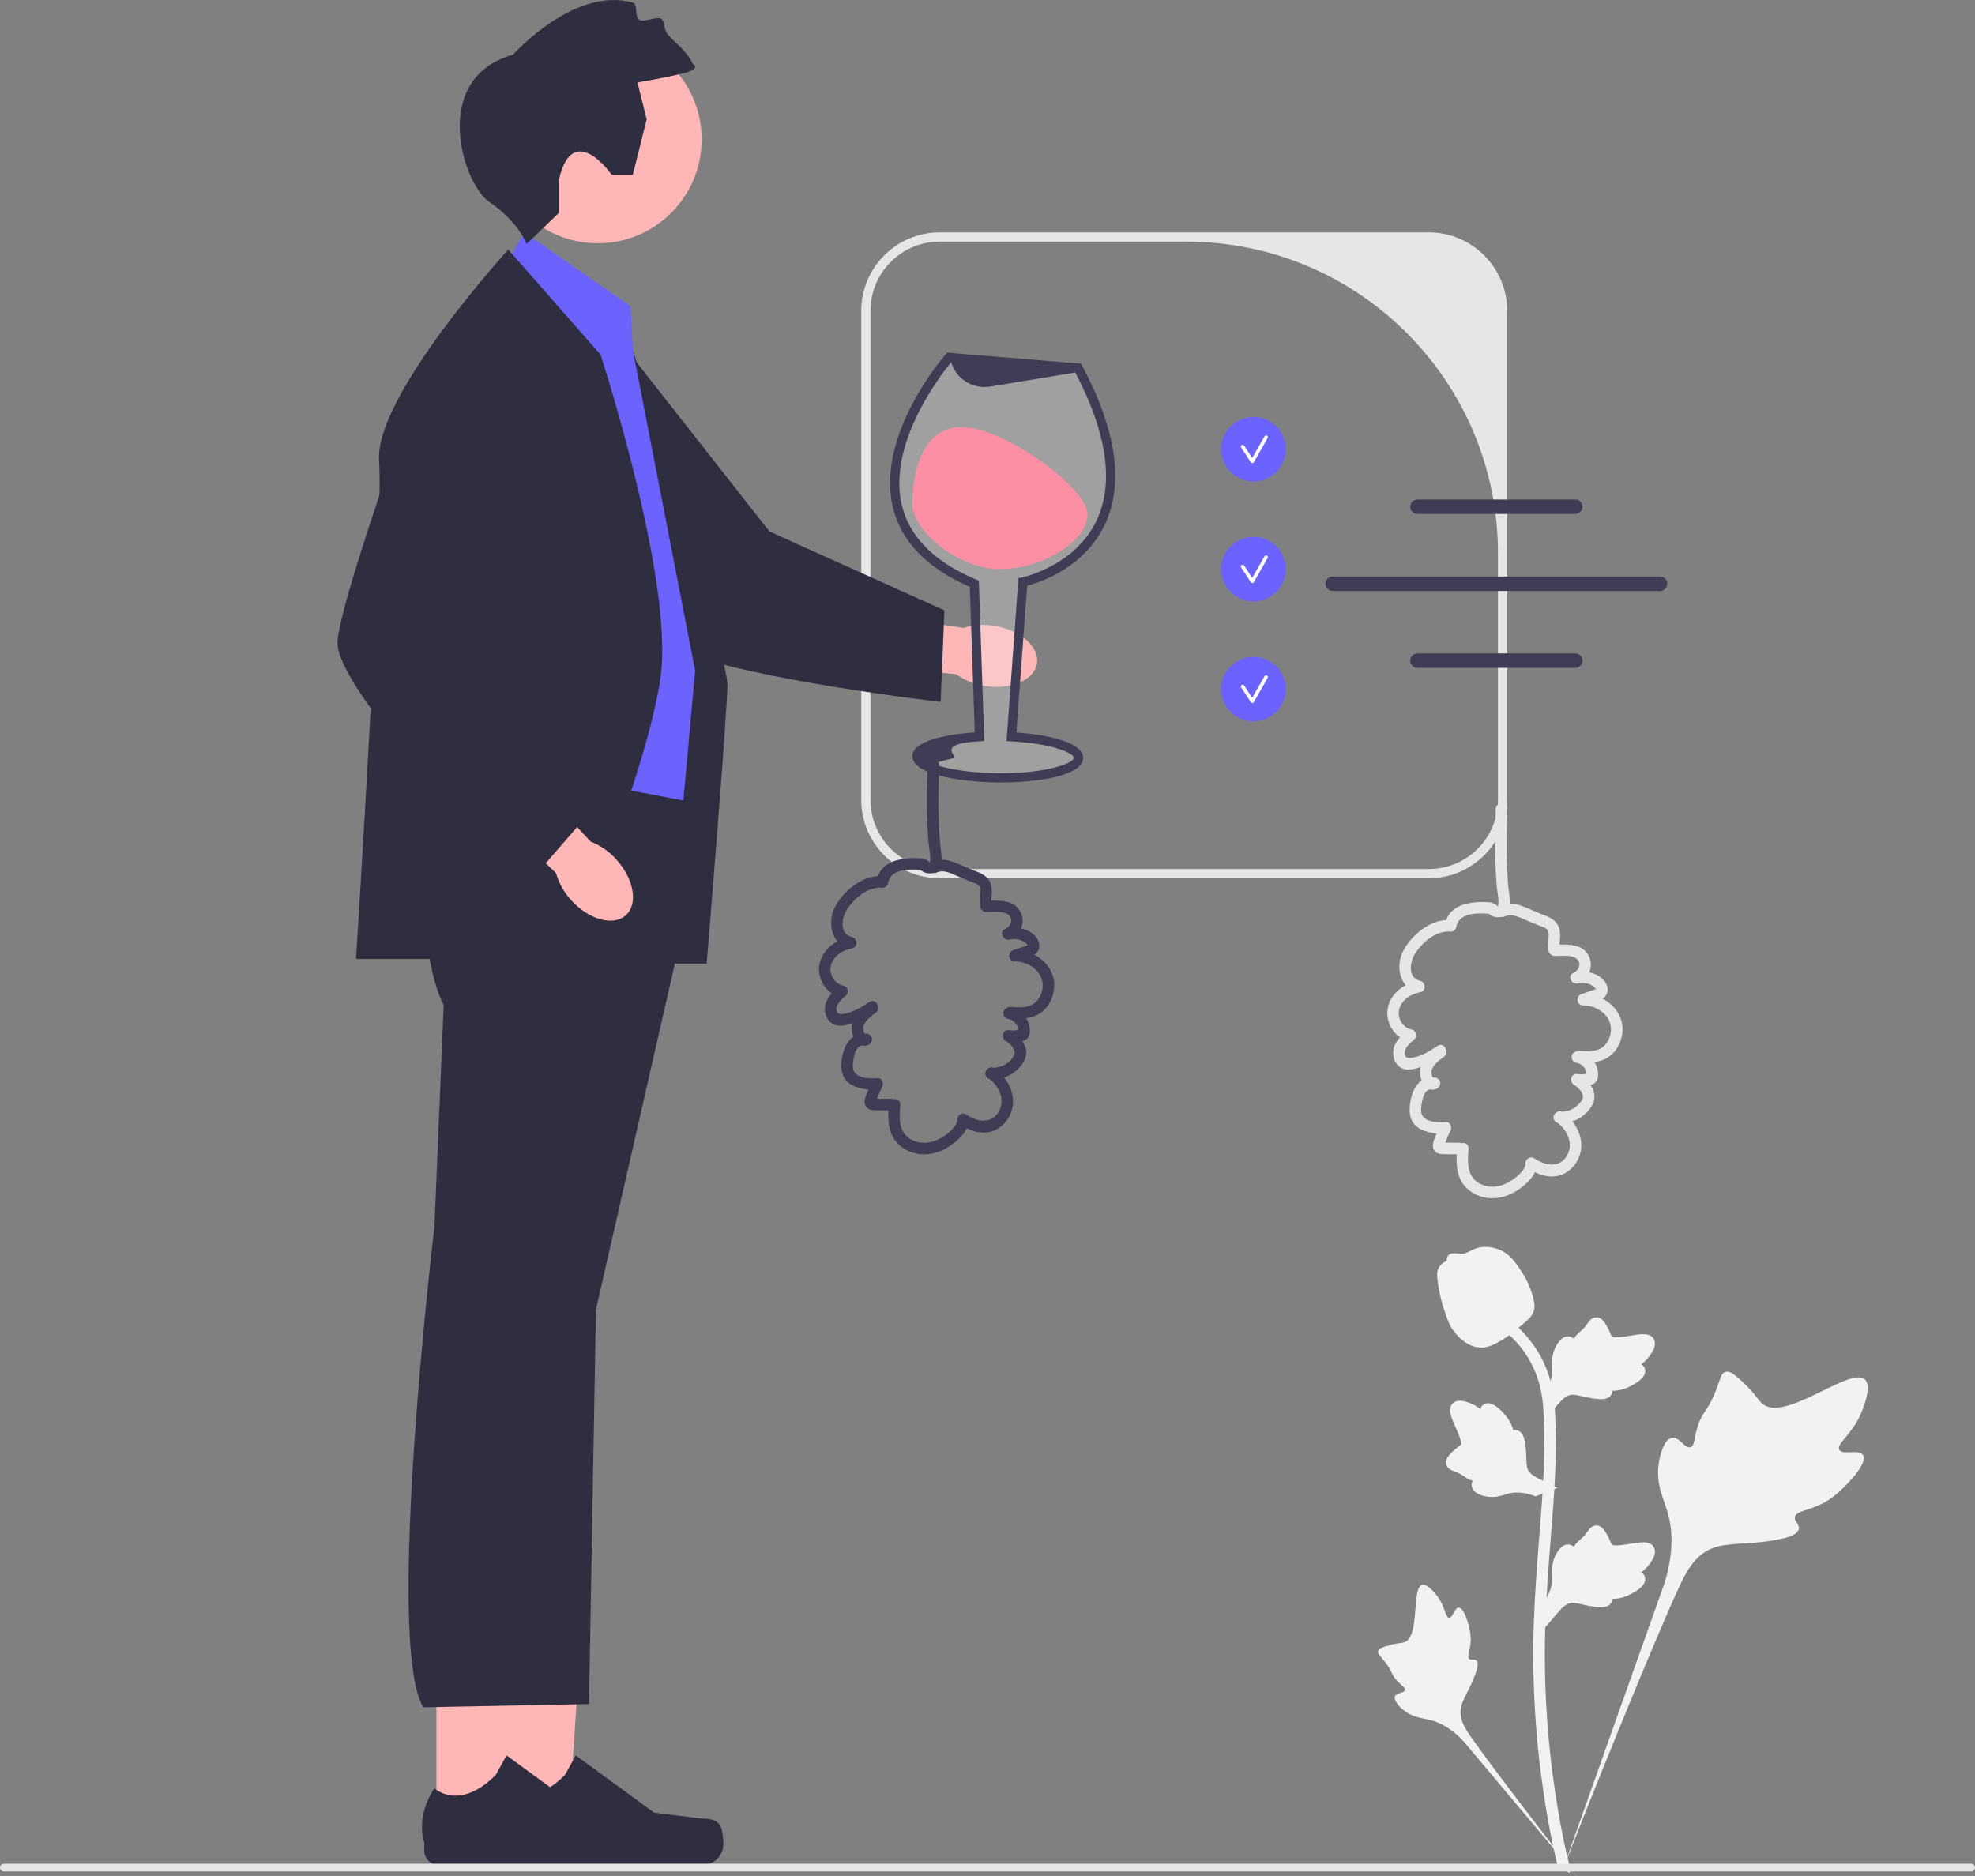 <svg xmlns="http://www.w3.org/2000/svg" width="428.04" height="406.688" viewBox="0 0 428.04 406.688" xmlns:xlink="http://www.w3.org/1999/xlink"><rect x="0" y="0" width="428.04" height="406.688" fill="#808080" stroke="none"/><path d="M326.658,67.372v106c0,9.374-7.626,17-17,17h-106c-9.374,0-17-7.626-17-17V67.372c0-9.374,7.626-17,17-17h106c9.374,0,17,7.626,17,17Zm-17,121c8.284,0,15-6.716,15-15v-53.441c0-37.312-30.247-67.559-67.559-67.559h-53.441c-8.284,0-15,6.716-15,15v106c0,8.284,6.716,15,15,15h106Z" fill="#e6e6e6"/><g><path id="b-247" d="M213.465,148.673c5.642,.914,10.687-1.256,11.268-4.847s-3.521-7.241-9.165-8.155c-2.25-.396-4.561-.247-6.742,.433l-23.954-3.571-1.436,11.277,23.767,2.323c1.855,1.334,4.002,2.205,6.262,2.54l0-0Z" fill="#ffb6b6"/><path d="M127.862,65.65l-13.082,7.251s17.918,54.11,23.992,63.336,65.095,15.894,65.095,15.894l.818-19.833-37.919-17.093-38.904-49.555v0Z" fill="#2f2e41"/></g><g><polygon points="109.589 396.13 123.177 396.128 126.658 343.372 109.586 343.721 109.589 396.13" fill="#ffb6b6"/><path d="M156.141,395.821h0c.423,.713,.646,3.012,.646,3.841h0c0,2.547-2.065,4.612-4.612,4.612h-42.079c-1.737,0-3.146-1.409-3.146-3.146v-1.752s-2.082-5.265,2.204-11.755c0,0,5.326,5.082,13.286-2.878l2.347-4.252,16.99,12.425,9.417,1.159c2.06,.254,3.887-.039,4.947,1.746h0l0-0Z" fill="#2f2e41"/></g><g><polygon points="94.589 396.13 108.177 396.128 114.64 343.719 94.586 343.721 94.589 396.13" fill="#ffb6b6"/><path d="M141.141,395.821h0c.423,.713,.646,3.012,.646,3.841h0c0,2.547-2.065,4.612-4.612,4.612h-42.079c-1.737,0-3.146-1.409-3.146-3.146v-1.752s-2.082-5.265,2.204-11.755c0,0,5.326,5.082,13.286-2.878l2.347-4.252,16.99,12.425,9.417,1.159c2.06,.254,3.887-.039,4.947,1.746h0l0-0Z" fill="#2f2e41"/></g><circle cx="129.548" cy="30.211" r="22.52" fill="#ffb6b6"/><path d="M155.158,169.872l-61.669-7.669s-5.331,39.669,2.669,55.669l-2,48s-10.818,90.386-2.409,104.193l35.909-.693,1.5-85.5,26-114v0Z" fill="#2f2e41"/><path d="M136.658,66.372l-23-16-4.661,8s-18.339,35-20.339,46,6,59,6,59l58,11s4-20,2-24-17.5-74.5-17.5-74.5l-.5-9.5Z" fill="#6c63ff"/><path d="M130.158,76.872l-20-22.776s-29,31.776-28,45.776-5,108-5,108h45.846s17.154-40,20.154-61-13-70-13-70Z" fill="#2f2e41"/><path d="M137.158,75.872s20.5,66.5,20.5,72.5-4.5,60.5-4.5,60.5h-8.256l5.756-63.5-13.5-69.5Z" fill="#2f2e41"/><path d="M138.158,17.872l2,8-3,12h-4.587s-8.413-12-11.413,1v7.24l-7,6.76s-2-5-8-9-13-27,5-32c0,0,13.31-14.907,25.945-11.313,1.334,.379,.253,2.983,1.555,3.813,.78,.497,3.957-.935,4.716-.253,.757,.68,.554,2.373,1.284,3.253,1.605,1.937,4.083,3.463,5.5,6.5,0,0,2,1-2,2s-10,2-10,2Z" fill="#2f2e41"/><path id="c-248" d="M123.819,195.15c3.842,4.231,9.14,5.678,11.833,3.232s1.759-7.858-2.085-12.09c-1.512-1.712-3.413-3.036-5.542-3.863l-16.507-17.722-8.151,7.924,17.139,16.629c.619,2.2,1.755,4.219,3.314,5.889Z" fill="#ffb6b6"/><path d="M108.618,76.872l-14.749-2.483s-19.712,53.483-20.712,64.483,41,53,41,53l13-15-19-37,.461-63Z" fill="#2f2e41"/><g><path d="M403.784,315.422c-.844-1.424-4.497,.101-5.168-1.191-.669-1.287,2.724-3.249,4.663-7.73,.35-.808,2.553-5.9,.922-7.472-3.092-2.978-17.24,9.313-22.191,5.29-1.087-.883-1.846-2.645-5.134-5.506-1.308-1.138-2.099-1.652-2.865-1.461-1.086,.271-1.172,1.725-2.337,4.584-1.747,4.287-2.78,4.028-3.798,7.449-.756,2.539-.583,4.016-1.472,4.303-1.258,.407-2.416-2.286-4.011-2.045-1.627,.246-2.611,3.382-2.922,5.73-.583,4.406,1.035,7.313,1.932,10.371,.975,3.322,1.553,8.375-.698,15.528l-22.277,62.766c4.918-12.879,19.158-48.185,25.142-61.305,1.727-3.787,3.635-7.629,7.551-9.145,3.77-1.46,8.949-.588,15.55-2.179,.771-.186,2.911-.73,3.18-1.988,.223-1.04-1.036-1.621-.842-2.595,.259-1.307,2.734-1.323,5.775-2.831,2.144-1.063,3.48-2.328,4.629-3.415,.346-.328,5.495-5.262,4.371-7.157h-0Z" fill="#f2f2f2"/><path d="M316.139,348.465c-.942,.004-1.248,2.236-2.076,2.193-.825-.043-.808-2.275-2.448-4.519-.296-.405-2.159-2.955-3.401-2.608-2.354,.658-.404,11.148-3.806,12.418-.747,.279-1.831,.143-4.184,.931-.936,.314-1.417,.554-1.544,.985-.18,.611,.508,1.073,1.575,2.47,1.6,2.094,1.175,2.527,2.56,4.013,1.028,1.104,1.803,1.445,1.687,1.964-.163,.735-1.819,.526-2.161,1.379-.349,.87,.907,2.257,1.969,3.087,1.994,1.558,3.888,1.602,5.647,2.044,1.912,.48,4.559,1.654,7.42,4.823l24.378,29.044c-4.902-6.13-18.122-23.306-22.835-30.029-1.361-1.941-2.696-3.985-2.31-6.345,.371-2.272,2.293-4.562,3.417-8.261,.131-.432,.481-1.639-.058-2.134-.446-.409-1.095,.041-1.517-.335-.567-.504,.14-1.724,.277-3.651,.097-1.359-.138-2.38-.341-3.258-.061-.265-.997-4.215-2.251-4.21v0Z" fill="#f2f2f2"/><path d="M334.939,352.685l-.568-5.068,.259-.384c1.2-1.777,1.812-3.512,1.819-5.159,.001-.262-.011-.524-.023-.79-.049-1.057-.11-2.371,.575-3.903,.384-.854,1.463-2.831,3.086-2.587,.437,.061,.767,.262,1.018,.497,.037-.059,.075-.117,.115-.181,.505-.771,.905-1.101,1.291-1.419,.296-.245,.602-.497,1.082-1.094,.21-.262,.374-.492,.513-.685,.42-.585,.968-1.282,1.935-1.27,1.033,.049,1.574,.903,1.932,1.468,.64,1.008,.93,1.735,1.122,2.217,.07,.176,.149,.374,.19,.436,.333,.489,3.038,.032,4.057-.135,2.289-.382,4.27-.712,5.087,.732,.585,1.033,.151,2.398-1.33,4.168-.461,.551-.952,.969-1.388,1.297,.361,.215,.684,.546,.815,1.065h0c.308,1.228-.748,2.459-3.137,3.663-.593,.301-1.392,.702-2.512,.896-.527,.091-1.002,.113-1.408,.125-.009,.235-.064,.489-.207,.751-.42,.771-1.293,1.138-2.61,1.05-1.449-.076-2.642-.352-3.694-.595-.919-.21-1.711-.389-2.332-.347-1.153,.093-2.041,1.016-3.083,2.212l-2.603,3.042h-0Z" fill="#f2f2f2"/><path d="M337.572,322.509l-4.758,1.835-.437-.153c-2.023-.71-3.857-.862-5.452-.451-.254,.065-.504,.143-.759,.223-1.01,.315-2.266,.708-3.922,.434-.924-.155-3.11-.697-3.285-2.329-.052-.438,.059-.809,.222-1.111-.066-.021-.133-.042-.204-.065-.874-.293-1.295-.597-1.7-.889-.312-.224-.633-.456-1.332-.769-.307-.137-.571-.237-.793-.322-.672-.258-1.486-.611-1.719-1.549-.215-1.011,.474-1.751,.93-2.241,.813-.875,1.442-1.34,1.86-1.648,.153-.112,.324-.239,.373-.294,.389-.446-.74-2.947-1.159-3.891-.95-2.118-1.772-3.95-.582-5.106,.851-.828,2.282-.754,4.369,.229,.65,.307,1.179,.675,1.607,1.013,.117-.404,.354-.8,.823-1.058h0c1.11-.61,2.569,.099,4.339,2.105,.442,.498,1.033,1.169,1.504,2.203,.221,.487,.363,.941,.478,1.331,.229-.051,.49-.063,.779,.009,.852,.21,1.429,.962,1.678,2.258,.294,1.421,.329,2.645,.362,3.724,.03,.942,.058,1.753,.255,2.344,.382,1.091,1.5,1.717,2.922,2.421l3.603,1.746-0,0Z" fill="#f2f2f2"/><path d="M334.939,307.578l-.568-5.068,.259-.384c1.2-1.777,1.812-3.512,1.819-5.159,.001-.262-.011-.524-.023-.79-.049-1.057-.11-2.371,.575-3.903,.384-.854,1.463-2.831,3.086-2.587,.437,.061,.767,.262,1.018,.497,.037-.059,.075-.117,.115-.181,.505-.771,.905-1.101,1.291-1.419,.296-.245,.602-.497,1.082-1.094,.21-.262,.374-.492,.513-.685,.42-.585,.968-1.282,1.935-1.27,1.033,.049,1.574,.903,1.932,1.468,.64,1.008,.93,1.735,1.122,2.217,.07,.176,.149,.374,.19,.436,.333,.489,3.038,.032,4.057-.135,2.289-.382,4.27-.712,5.087,.732,.585,1.033,.151,2.398-1.33,4.168-.461,.551-.952,.969-1.388,1.297,.361,.215,.684,.546,.815,1.065h0c.308,1.228-.748,2.459-3.137,3.663-.593,.301-1.392,.702-2.512,.896-.527,.091-1.002,.113-1.408,.125-.009,.235-.064,.489-.207,.751-.42,.771-1.293,1.138-2.61,1.05-1.449-.076-2.642-.352-3.694-.595-.919-.21-1.711-.389-2.332-.347-1.153,.093-2.041,1.016-3.083,2.212l-2.603,3.042h-0Z" fill="#f2f2f2"/><path d="M340.124,405.956l-1.062-.666-.257-1.226,.257,1.226-1.238,.142c-.02-.115-.087-.379-.188-.793-.554-2.266-2.244-9.162-3.654-20.023-.984-7.581-1.541-15.376-1.656-23.17-.115-7.807,.255-13.717,.551-18.467,.224-3.583,.496-6.994,.762-10.317,.71-8.878,1.379-17.265,.881-26.55-.11-2.073-.341-6.387-2.862-10.978-1.462-2.663-3.476-5.027-5.987-7.023l1.561-1.963c2.771,2.207,5,4.826,6.623,7.782,2.795,5.09,3.047,9.791,3.168,12.05,.507,9.449-.17,17.916-.887,26.88-.264,3.311-.536,6.708-.759,10.276-.294,4.706-.66,10.565-.546,18.271,.113,7.701,.663,15.4,1.634,22.886,1.392,10.724,3.058,17.517,3.605,19.749,.291,1.192,.352,1.441,.054,1.914v-0Z" fill="#f2f2f2"/><path d="M321.075,292.092c-.103,0-.207-.002-.312-.01-2.134-.115-4.11-1.392-5.875-3.796-.827-1.131-1.251-2.42-2.095-4.992-.131-.396-.767-2.408-1.154-5.176-.253-1.808-.221-2.565,.137-3.233,.398-.744,1.041-1.263,1.766-1.613-.032-.24-.006-.487,.098-.739,.427-1.045,1.563-.908,2.177-.842,.311,.039,.699,.091,1.117,.069,.658-.032,1.012-.228,1.548-.521,.513-.281,1.15-.631,2.096-.825,1.865-.389,3.427,.14,3.942,.313,2.71,.903,4.046,3.01,5.593,5.45,.308,.489,1.367,2.271,2.065,4.713,.504,1.762,.433,2.545,.281,3.128-.308,1.197-1.036,1.882-2.885,3.394-1.931,1.583-2.9,2.376-3.732,2.858-1.937,1.118-3.153,1.821-4.768,1.821v0Z" fill="#f2f2f2"/></g><path d="M428.04,404.816h0c0,.464-.376,.84-.84,.84H.84c-.464,0-.84-.376-.84-.84H0c0-.464,.376-.84,.84-.84H427.2c.464,0,.84,.376,.84,.84Z" fill="#e6e6e6"/><g><path d="M235.701,111.559c-.064,5.799-10.018,11.891-19.13,11.791s-18.909-8.409-18.845-14.208c.064-5.799,1.699-16.678,10.811-16.579s27.229,13.197,27.165,18.995h0Z" fill="#ff6884"/><path d="M219.215,159.697l2.455-33.542s33.075-6.638,12.009-46.371l-27.976-2.307s-29.877,34.174,5.462,49.063l1.12,33.138c-7.73,.383-13.507,2.099-13.53,4.228-.027,2.485,7.785,4.586,17.45,4.692s17.521-1.823,17.548-4.308c.024-2.229-6.267-4.144-14.538-4.592l0,0Z" fill="#f2f2f2" isolation="isolate" opacity=".28"/><path d="M201.725,167.527c-2.653-.969-3.986-2.188-3.97-3.632,.042-3.859,9.798-4.901,13.498-5.157l-1.065-31.53c-9.37-4.087-14.992-9.942-16.716-17.409-3.583-15.526,10.862-32.274,11.479-32.98l.332-.38,29.025,2.393,.256,.483c7.424,14.003,9.071,25.571,4.894,34.382-4.459,9.407-14.07,12.536-16.843,13.261l-2.328,31.804c6.916,.49,14.504,2.189,14.467,5.538-.042,3.779-9.65,5.394-18.559,5.297-4.755-.052-9.232-.581-12.608-1.488-.679-.183-1.299-.377-1.86-.582l-0,0Zm4.412-89.011c-2.107,2.562-13.789,17.54-10.716,30.838,1.608,6.959,7.036,12.431,16.132,16.263l.59,.249,1.174,34.762-.983,.048c-8.939,.443-5.455,2.781-5.463,3.551-.003,.284-6.322,.991-2.766,1.951,3.217,.865,7.519,1.369,12.111,1.419,10.885,.119,16.526-2.272,16.538-3.318,.009-.837-3.888-3.056-13.592-3.583l-1.018-.055,2.585-35.316,.744-.15c.114-.024,11.498-2.436,16.186-12.352,3.834-8.109,2.283-18.903-4.608-32.087l-18.435,3.051c-3.749,.62-7.376-1.634-8.479-5.27h0Z" fill="#3f3d56"/></g><g><path d="M341.416,111.4h-34.221c-.863,0-1.565-.702-1.565-1.565s.702-1.564,1.565-1.564h34.221c.863,0,1.564,.702,1.564,1.564s-.702,1.565-1.564,1.565Z" fill="#3f3d56"/><path d="M341.416,144.764h-34.221c-.863,0-1.565-.702-1.565-1.565s.702-1.564,1.565-1.564h34.221c.863,0,1.564,.702,1.564,1.564s-.702,1.565-1.564,1.565Z" fill="#3f3d56"/><path d="M359.779,128.093h-70.947c-.863,0-1.565-.702-1.565-1.565s.702-1.564,1.565-1.564h70.947c.863,0,1.564,.702,1.564,1.564s-.702,1.565-1.564,1.565v0Z" fill="#3f3d56"/></g><g><circle cx="271.658" cy="97.372" r="7" fill="#6c63ff"/><path d="M271.41,100.372c-.128,0-.248-.065-.319-.172l-2.101-3.199c-.116-.176-.067-.413,.11-.529,.177-.116,.413-.067,.529,.11l1.759,2.678,2.683-4.695c.105-.183,.338-.247,.521-.142,.183,.105,.247,.338,.142,.521l-2.992,5.236c-.066,.115-.187,.188-.32,.192l-.012,0Z" fill="#fff"/></g><g><circle cx="271.658" cy="123.372" r="7" fill="#6c63ff"/><path d="M271.41,126.372c-.128,0-.248-.065-.319-.172l-2.101-3.199c-.116-.176-.067-.413,.11-.529,.177-.116,.413-.067,.529,.11l1.759,2.678,2.683-4.695c.105-.183,.338-.247,.521-.142,.183,.105,.247,.338,.142,.521l-2.992,5.236c-.066,.115-.187,.188-.32,.192l-.012,0Z" fill="#fff"/></g><g><circle cx="271.658" cy="149.372" r="7" fill="#6c63ff"/><path d="M271.41,152.373c-.128,0-.248-.065-.319-.172l-2.101-3.199c-.116-.176-.067-.413,.11-.529,.177-.116,.413-.067,.529,.11l1.759,2.678,2.683-4.696c.105-.183,.338-.247,.521-.142,.183,.105,.247,.338,.142,.521l-2.992,5.236c-.066,.115-.187,.188-.32,.192l-.012,0v0Z" fill="#fff"/></g><path d="M224.147,206.944c.059-.04,.132-.066,.189-.109,1.055-.797,1.187-2.136,.535-3.244-.762-1.293-2.118-2.042-3.579-2.35,.496-1.208,.463-2.627-.274-3.837-1.308-2.148-3.875-2.202-6.169-2.197,.018-.576,.113-1.158,.128-1.725,.021-.804-.096-1.612-.438-2.344-.759-1.625-2.643-2.111-4.172-2.733-1.588-.647-3.219-1.509-4.893-1.898-.468-.109-.927-.157-1.385-.145,.01-1.11-.207-2.244-.312-3.336-.179-1.851-.284-3.709-.34-5.568-.116-3.867-.021-7.736,.076-11.602,.04-1.609-2.46-1.609-2.5,0-.093,3.723-.186,7.449-.088,11.173,.049,1.859,.145,3.717,.312,5.57,.123,1.36,.525,2.921,.291,4.314-.08,.003-.145-.004-.169-.038-.251-.364-.644-.593-1.059-.61-.172-.114-.379-.194-.629-.21-3.42-.219-8.098,.18-9.393,3.853-3.858,.197-7.7,3.482-9.36,6.773-1.173,2.325-1.074,5.447,.588,7.343-2.045,1.093-3.659,2.985-3.951,5.352-.282,2.289,.817,4.689,2.719,5.929-.637,.716-1.164,1.518-1.388,2.47-.325,1.379,.088,3.002,1.222,3.899,1.347,1.065,3.08,.619,4.566,.132,.027-.009,.052-.02,.079-.029-.007,.028-.02,.054-.026,.082-.22,.952-.134,1.956,.232,2.859-1.916,1.251-2.658,4.281-2.604,6.557,.04,1.688,.798,3.182,2.343,3.96,1.082,.544,2.286,.838,3.501,.944-.112,.267-.228,.533-.33,.804-.317,.841-.734,1.827-.275,2.698,.502,.953,1.522,.99,2.469,.99,.83,0,1.661,.001,2.491,.002-.095,2.12,.022,4.321,1.181,6.148,1.182,1.863,3.212,3.003,5.369,3.307,2.389,.337,4.792-.386,6.767-1.738,1.362-.932,2.91-2.244,3.65-3.833,1.518,.761,3.204,1.168,4.909,.818,1.834-.376,3.422-1.71,4.291-3.345,1.546-2.907,.8-6.08-1.099-8.465,1.593-.536,3.007-1.589,3.969-2.992,.879-1.283,1.082-2.621,.442-4.057-.135-.303-.3-.591-.481-.867,.235-.068,.468-.14,.675-.251,1.098-.586,1.083-1.99,.859-3.05-.124-.584-.374-1.138-.703-1.645,1.243-.17,2.432-.561,3.468-1.391,1.64-1.314,2.554-3.385,2.635-5.465,.119-3.08-1.777-5.578-4.338-6.905Zm-35.055,13.111c.047-.036,.06-.045,0,0h0Zm.304,18.073l.047,.047c-.165,.011-.187-.003-.047-.047Zm34.807-20.687c-1.465,1.116-3.483,.926-5.209,.825-.329-.019-.587,.074-.781,.23-.335,.133-.612,.382-.722,.781-.165,.6,.204,1.424,.873,1.538,.968,.164,1.781,.753,2.159,1.68,.09,.221,.158,.473,.18,.708,0,.003-0,.014,0,.019-.292,.033-.623,.129-.893,.136-.416,.01-.829-.024-1.242-.079-1.28-.172-1.627,1.758-.631,2.329,.803,.461,1.476,1.129,1.851,1.988,.322,.738-.032,1.321-.507,1.915-.976,1.223-2.447,1.899-3.983,1.94-.387-.179-.755-.104-1.04,.109-.42,.208-.722,.672-.722,1.137,0,.578,.382,.996,.884,1.163,2.088,1.575,3.427,4.415,2.138,6.908-1.57,3.037-4.819,2.418-7.216,.779-.789-.539-1.898,.177-1.881,1.079,.031,1.664-2.23,3.271-3.517,4.024-1.458,.854-3.167,1.307-4.847,.95-1.542-.327-2.928-1.234-3.571-2.714-.731-1.683-.532-3.67-.405-5.448,.068-.943-.766-1.325-1.489-1.16-.15-.068-.326-.107-.526-.107l-2.078-.001-.941-.001,.012-.035c.1-.286,.206-.57,.318-.852,.233-.584,.507-1.15,.795-1.708,.395-.767-.074-1.975-1.079-1.881-1.699,.159-5.071,.047-5.273-2.211-.093-1.04,.131-2.211,.434-3.198,.202-.658,.767-1.72,1.6-1.676,.493,.134,1.013,.098,1.48-.236,.531-.379,.837-1.107,.448-1.71-.284-.441-.892-.737-1.417-.584-.032-.053-.065-.106-.094-.161-.01-.018-.057-.13-.077-.173-.018-.056-.042-.13-.046-.144-.026-.089-.048-.178-.067-.269-.007-.031-.013-.104-.016-.141-.006-.155-.011-.307-.007-.463,.001-.028-0-.027-.001-.042,.002-.006,.002,0,.005-.011,.022-.083,.034-.168,.056-.251,.021-.08,.046-.16,.072-.238,.006-.017,.017-.043,.028-.07,.134-.274,.286-.529,.463-.778l.005-.006c.066-.076,.131-.153,.2-.228,.104-.113,.211-.221,.321-.328,.248-.239,.511-.462,.781-.676l.056-.044c.061-.046,.122-.092,.184-.138,.151-.112,.303-.222,.455-.331,.497-.357,.791-1.017,.505-1.597-.178-.756-.965-1.362-1.79-.809-1.707,1.144-3.952,2.479-6.054,2.635-1.022,.076-1.282-.819-1.006-1.686,.312-.978,1.274-1.724,2.009-2.38,.669-.597,.359-1.921-.552-2.089-1.927-.357-3.168-2.353-2.766-4.27,.458-2.187,2.593-3.48,4.642-3.857,1.227-.226,1.156-2.136,0-2.411-2.948-.7-2.315-4.353-1.021-6.212,1.646-2.364,4.513-4.762,7.544-4.496,.498,.044,1.118-.416,1.205-.918,.566-3.263,4.552-3.113,7.108-2.951,.77,.777,1.763,.86,2.797,.682,.281,.02,.572-.037,.823-.185,.076-.02,.152-.038,.227-.06,1.564-.449,3.228,.577,4.646,1.155,.79,.322,1.58,.644,2.37,.965,.573,.233,1.448,.446,1.812,.988,.343,.51,.267,1.258,.227,1.836-.066,.937-.132,1.807,.025,2.742,.043,.255,.19,.466,.389,.621,.201,.243,.505,.408,.913,.413,1.351,.017,3.407-.317,4.591,.47,1.407,.935,.746,2.638-.557,3.201-1.345,.581-.357,2.592,.963,2.285,1.222-.284,2.682-.063,3.626,.831,.097,.092,.304,.378,.364,.416-.114-.002-.589,.186-.708,.227-.812,.28-1.629,.543-2.444,.814-1.303,.434-1.128,2.46,.332,2.455,3.01-.01,6.195,2.169,6.037,5.445-.066,1.364-.679,2.753-1.782,3.593Z" fill="#3f3d56"/><path d="M347.304,216.46c.059-.04,.132-.066,.189-.109,1.055-.797,1.187-2.136,.535-3.244-.762-1.293-2.118-2.042-3.579-2.35,.496-1.208,.463-2.627-.274-3.837-1.308-2.148-3.875-2.202-6.169-2.197,.018-.576,.113-1.158,.128-1.725,.021-.804-.096-1.612-.438-2.344-.759-1.625-2.643-2.111-4.172-2.733-1.588-.647-3.219-1.509-4.893-1.898-.468-.109-.927-.157-1.385-.145,.01-1.11-.207-2.244-.312-3.336-.179-1.851-.284-3.709-.34-5.568-.116-3.867-.021-7.736,.076-11.602,.04-1.609-2.46-1.609-2.5,0-.093,3.723-.186,7.449-.088,11.173,.049,1.859,.145,3.717,.312,5.57,.123,1.36,.525,2.921,.291,4.314-.08,.003-.145-.004-.169-.038-.251-.364-.644-.593-1.059-.61-.172-.114-.379-.194-.629-.21-3.42-.219-8.098,.18-9.393,3.853-3.858,.197-7.7,3.482-9.36,6.773-1.173,2.325-1.074,5.447,.588,7.343-2.045,1.093-3.659,2.985-3.951,5.352-.282,2.289,.817,4.689,2.719,5.929-.637,.716-1.164,1.518-1.388,2.47-.325,1.379,.088,3.002,1.222,3.899,1.347,1.065,3.08,.619,4.566,.132,.027-.009,.052-.02,.079-.029-.007,.028-.02,.054-.026,.082-.22,.952-.134,1.956,.232,2.859-1.916,1.251-2.658,4.281-2.604,6.557,.04,1.688,.798,3.182,2.343,3.96,1.082,.544,2.286,.838,3.501,.944-.112,.267-.228,.533-.33,.804-.317,.841-.734,1.827-.275,2.698,.502,.953,1.522,.99,2.469,.99,.83,0,1.661,.001,2.491,.002-.095,2.12,.022,4.321,1.181,6.148,1.182,1.863,3.212,3.003,5.369,3.307,2.389,.337,4.792-.386,6.767-1.738,1.362-.932,2.91-2.244,3.65-3.833,1.518,.761,3.204,1.168,4.909,.818,1.834-.376,3.422-1.71,4.291-3.345,1.546-2.907,.8-6.08-1.099-8.465,1.593-.536,3.007-1.589,3.969-2.992,.879-1.283,1.082-2.621,.442-4.057-.135-.303-.3-.591-.481-.867,.235-.068,.468-.14,.675-.251,1.098-.586,1.083-1.99,.859-3.05-.124-.584-.374-1.138-.703-1.645,1.243-.17,2.432-.561,3.468-1.391,1.64-1.314,2.554-3.385,2.635-5.465,.119-3.08-1.777-5.578-4.338-6.905Zm-35.055,13.111c.047-.036,.06-.045,0,0h0Zm.304,18.073l.047,.047c-.165,.011-.187-.003-.047-.047Zm34.807-20.687c-1.465,1.116-3.483,.926-5.209,.825-.329-.019-.587,.074-.781,.23-.335,.133-.612,.382-.722,.781-.165,.6,.204,1.424,.873,1.538,.968,.164,1.781,.753,2.159,1.68,.09,.221,.158,.473,.18,.708,0,.003-0,.014,0,.019-.292,.033-.623,.129-.893,.136-.416,.01-.829-.024-1.242-.079-1.28-.172-1.627,1.758-.631,2.329,.803,.461,1.476,1.129,1.851,1.988,.322,.738-.032,1.321-.507,1.915-.976,1.223-2.447,1.899-3.983,1.94-.387-.179-.755-.104-1.04,.109-.42,.208-.722,.672-.722,1.137,0,.578,.382,.996,.884,1.163,2.088,1.575,3.427,4.415,2.138,6.908-1.57,3.037-4.819,2.418-7.216,.779-.789-.539-1.898,.177-1.881,1.079,.031,1.664-2.23,3.271-3.517,4.024-1.458,.854-3.167,1.307-4.847,.95-1.542-.327-2.928-1.234-3.571-2.714-.731-1.683-.532-3.67-.405-5.448,.068-.943-.766-1.325-1.489-1.16-.15-.068-.326-.107-.526-.107l-2.078-.001-.941-.001,.012-.035c.1-.286,.206-.57,.318-.852,.233-.584,.507-1.15,.795-1.708,.395-.767-.074-1.975-1.079-1.881-1.699,.159-5.071,.047-5.273-2.211-.093-1.04,.131-2.211,.434-3.198,.202-.658,.767-1.72,1.6-1.676,.493,.134,1.013,.098,1.48-.236,.531-.379,.837-1.107,.448-1.71-.284-.441-.892-.737-1.417-.584-.032-.053-.065-.106-.094-.161-.01-.018-.057-.13-.077-.173-.018-.056-.042-.13-.046-.144-.026-.089-.048-.178-.067-.269-.007-.031-.013-.104-.016-.141-.006-.155-.011-.307-.007-.463,.001-.028-0-.027-.001-.042,.002-.006,.002,0,.005-.011,.022-.083,.034-.168,.056-.251,.021-.08,.046-.16,.072-.238,.006-.017,.017-.043,.028-.07,.134-.274,.286-.529,.463-.778l.005-.006c.066-.076,.131-.153,.2-.228,.104-.113,.211-.221,.321-.328,.248-.239,.511-.462,.781-.676l.056-.044c.061-.046,.122-.092,.184-.138,.151-.112,.303-.222,.455-.331,.497-.357,.791-1.017,.505-1.597-.178-.756-.965-1.362-1.79-.809-1.707,1.144-3.952,2.479-6.054,2.635-1.022,.076-1.282-.819-1.006-1.686,.312-.978,1.274-1.724,2.009-2.38,.669-.597,.359-1.921-.552-2.089-1.927-.357-3.168-2.353-2.766-4.27,.458-2.187,2.593-3.48,4.642-3.857,1.227-.226,1.156-2.136,0-2.411-2.948-.7-2.315-4.353-1.021-6.212,1.646-2.364,4.513-4.762,7.544-4.496,.498,.044,1.118-.416,1.205-.918,.566-3.263,4.552-3.113,7.108-2.951,.77,.777,1.763,.86,2.797,.682,.281,.02,.572-.037,.823-.185,.076-.02,.152-.038,.227-.06,1.564-.449,3.228,.577,4.646,1.155,.79,.322,1.58,.644,2.37,.965,.573,.233,1.448,.446,1.812,.988,.343,.51,.267,1.258,.227,1.836-.066,.937-.132,1.807,.025,2.742,.043,.255,.19,.466,.389,.621,.201,.243,.505,.408,.913,.413,1.351,.017,3.407-.317,4.591,.47,1.407,.935,.746,2.638-.557,3.201-1.345,.581-.357,2.592,.963,2.285,1.222-.284,2.682-.063,3.626,.831,.097,.092,.304,.378,.364,.416-.114-.002-.589,.186-.708,.227-.812,.28-1.629,.543-2.444,.814-1.303,.434-1.128,2.46,.332,2.455,3.01-.01,6.195,2.169,6.037,5.445-.066,1.364-.679,2.753-1.782,3.593Z" fill="#e6e6e6"/></svg>